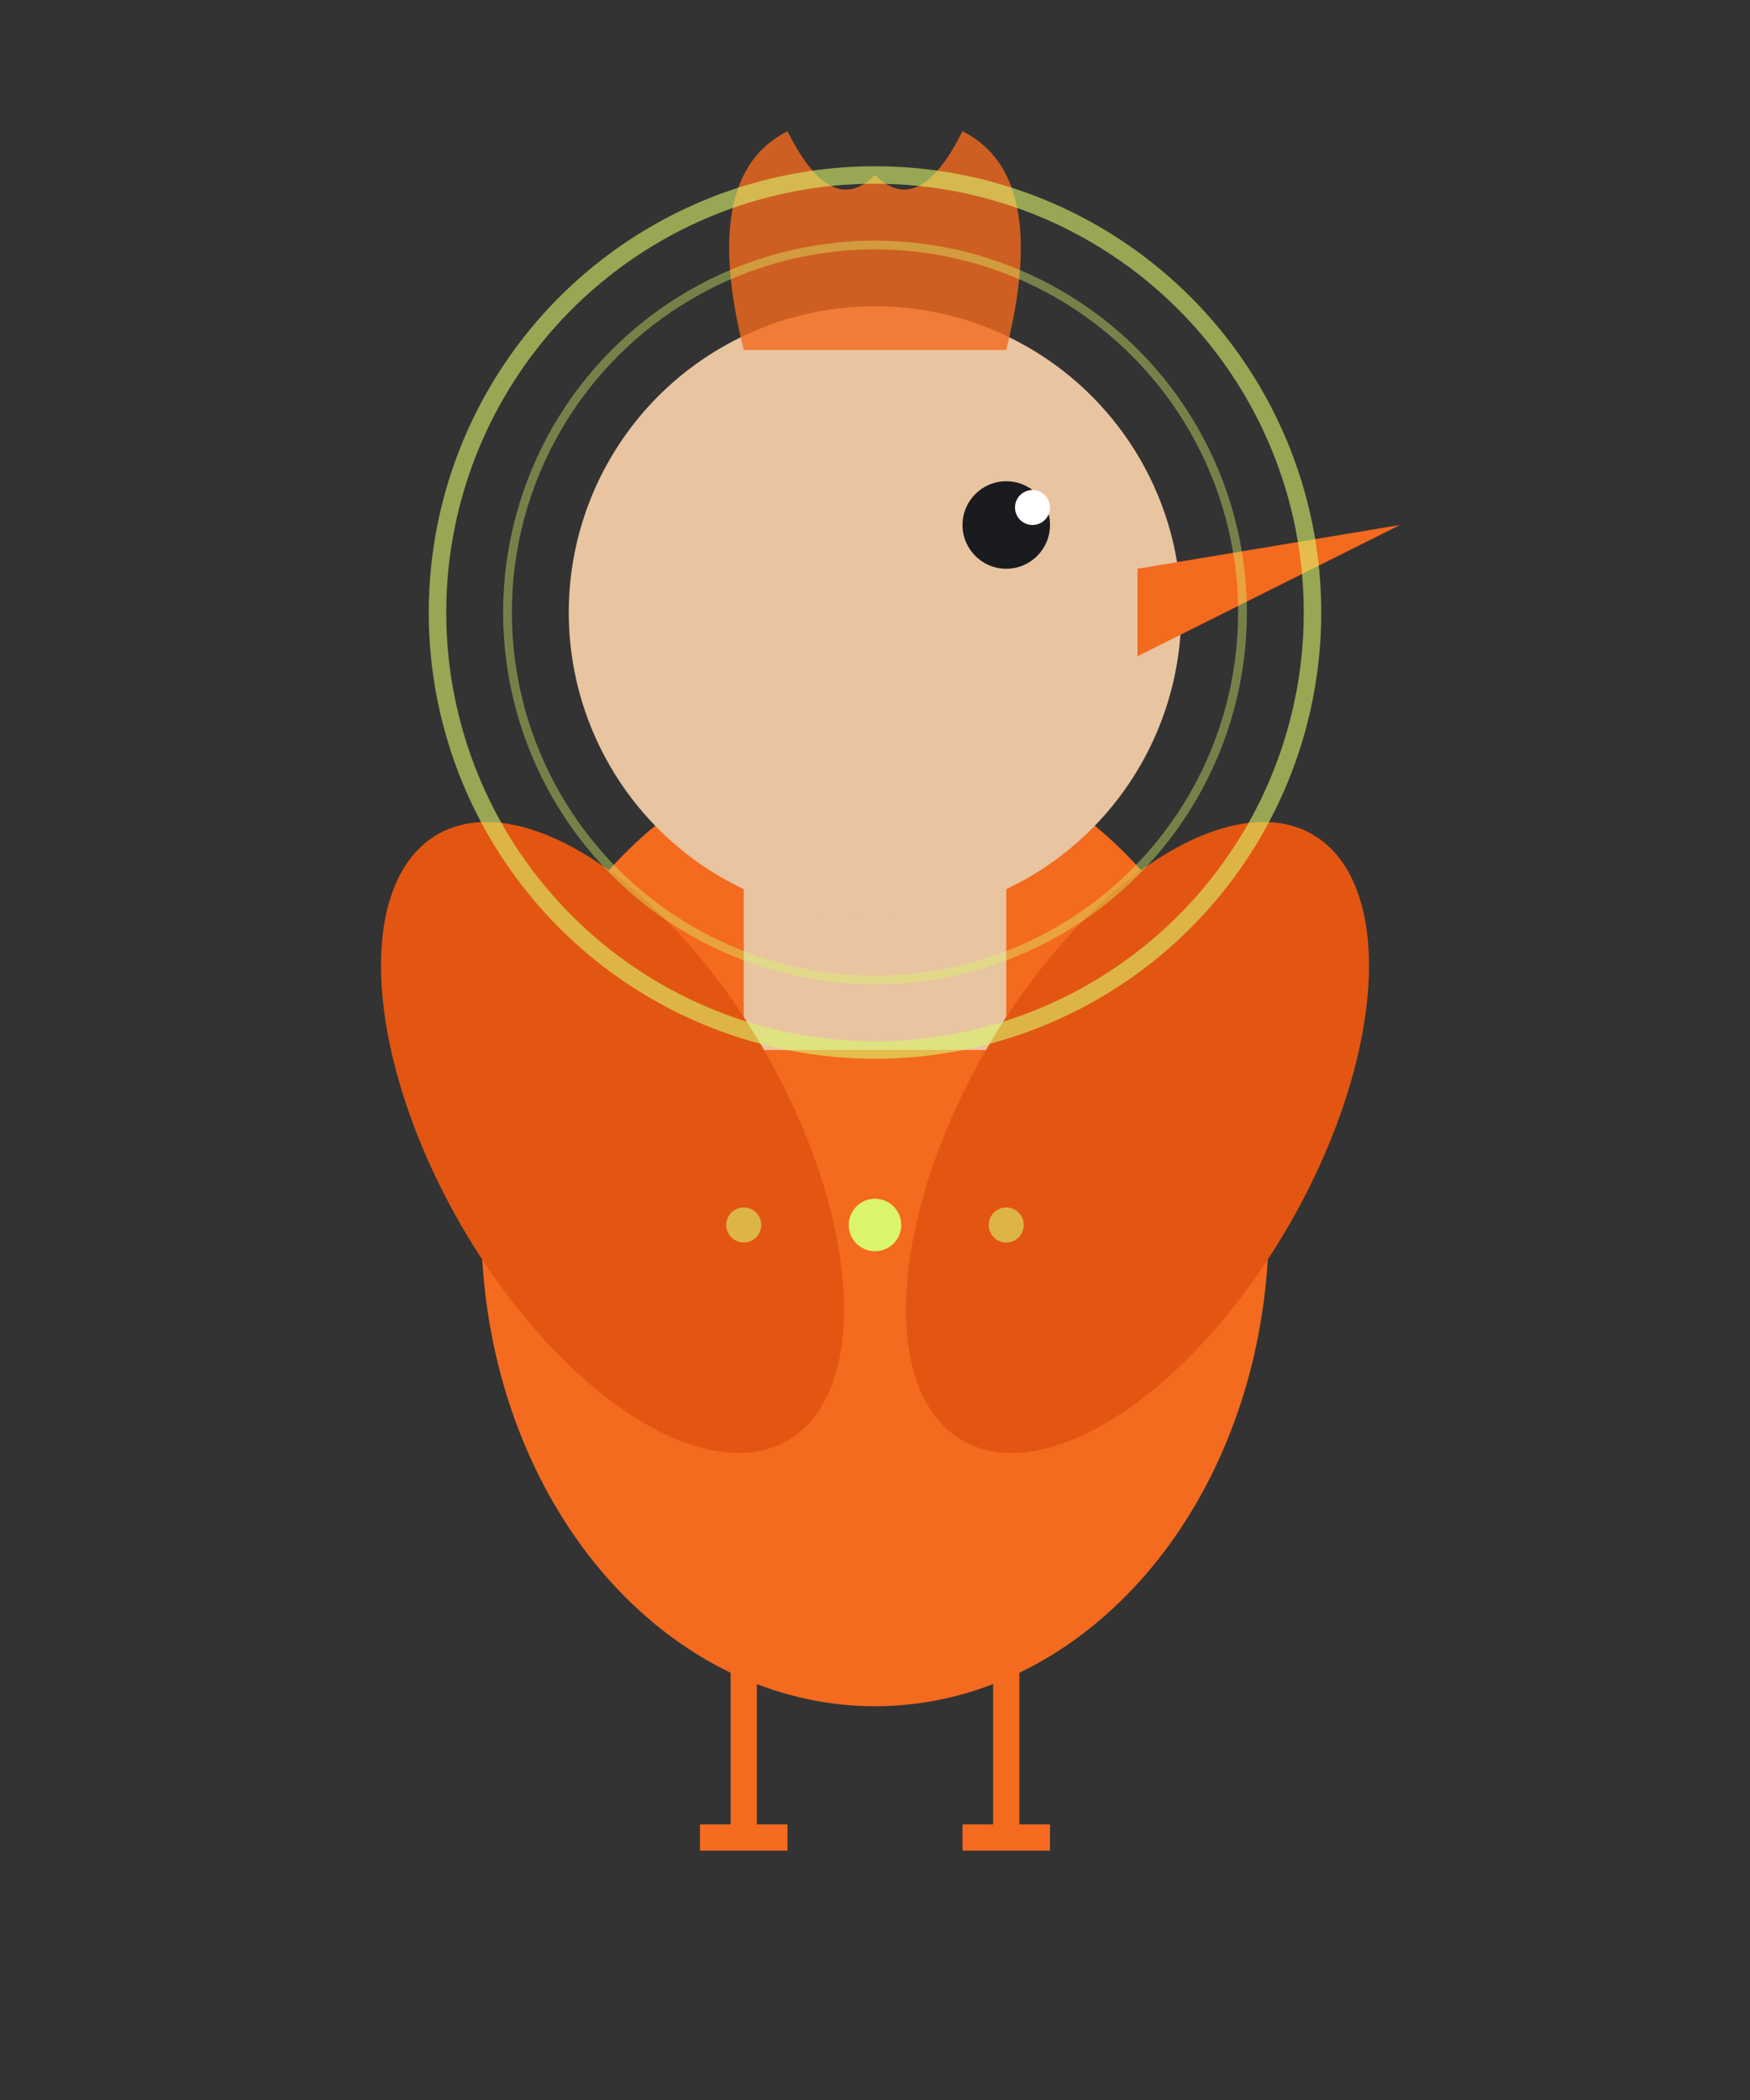 <svg viewBox="0 0 200 240" xmlns="http://www.w3.org/2000/svg">
  <rect x="0" y="0" width="200" height="240" fill="#333333" stroke="none"/>
  <!-- Monk-Bird Mascot for Chandrahoro -->
  
  <!-- Body (Saffron robes) -->
  <ellipse cx="100" cy="140" rx="45" ry="55" fill="#F46A1F"/>
  
  <!-- Neck -->
  <rect x="85" y="95" width="30" height="25" fill="#E8C4A0"/>
  
  <!-- Head -->
  <circle cx="100" cy="70" r="35" fill="#E8C4A0"/>
  
  <!-- Beak (Bird feature) -->
  <path d="M 130 65 L 160 60 L 130 75 Z" fill="#F46A1F"/>
  
  <!-- Eyes -->
  <circle cx="115" cy="60" r="5" fill="#1A1B1E"/>
  <circle cx="118" cy="58" r="2" fill="white"/>
  
  <!-- Feathers on head -->
  <path d="M 85 40 Q 80 20 90 15 Q 95 25 100 20 Q 105 25 110 15 Q 120 20 115 40" fill="#F46A1F" opacity="0.8"/>
  
  <!-- Wings -->
  <ellipse cx="70" cy="130" rx="20" ry="40" fill="#E25612" transform="rotate(-30 70 130)"/>
  <ellipse cx="130" cy="130" rx="20" ry="40" fill="#E25612" transform="rotate(30 130 130)"/>
  
  <!-- Feet -->
  <g>
    <!-- Left foot -->
    <line x1="85" y1="190" x2="85" y2="210" stroke="#F46A1F" stroke-width="3"/>
    <line x1="80" y1="210" x2="90" y2="210" stroke="#F46A1F" stroke-width="3"/>
    
    <!-- Right foot -->
    <line x1="115" y1="190" x2="115" y2="210" stroke="#F46A1F" stroke-width="3"/>
    <line x1="110" y1="210" x2="120" y2="210" stroke="#F46A1F" stroke-width="3"/>
  </g>
  
  <!-- Mandala halo behind head -->
  <circle cx="100" cy="70" r="50" fill="none" stroke="#DAF56B" stroke-width="2" opacity="0.6"/>
  <circle cx="100" cy="70" r="42" fill="none" stroke="#DAF56B" stroke-width="1" opacity="0.4"/>
  
  <!-- Decorative elements -->
  <circle cx="100" cy="140" r="3" fill="#DAF56B"/>
  <circle cx="85" cy="140" r="2" fill="#DAF56B" opacity="0.6"/>
  <circle cx="115" cy="140" r="2" fill="#DAF56B" opacity="0.6"/>
</svg>

